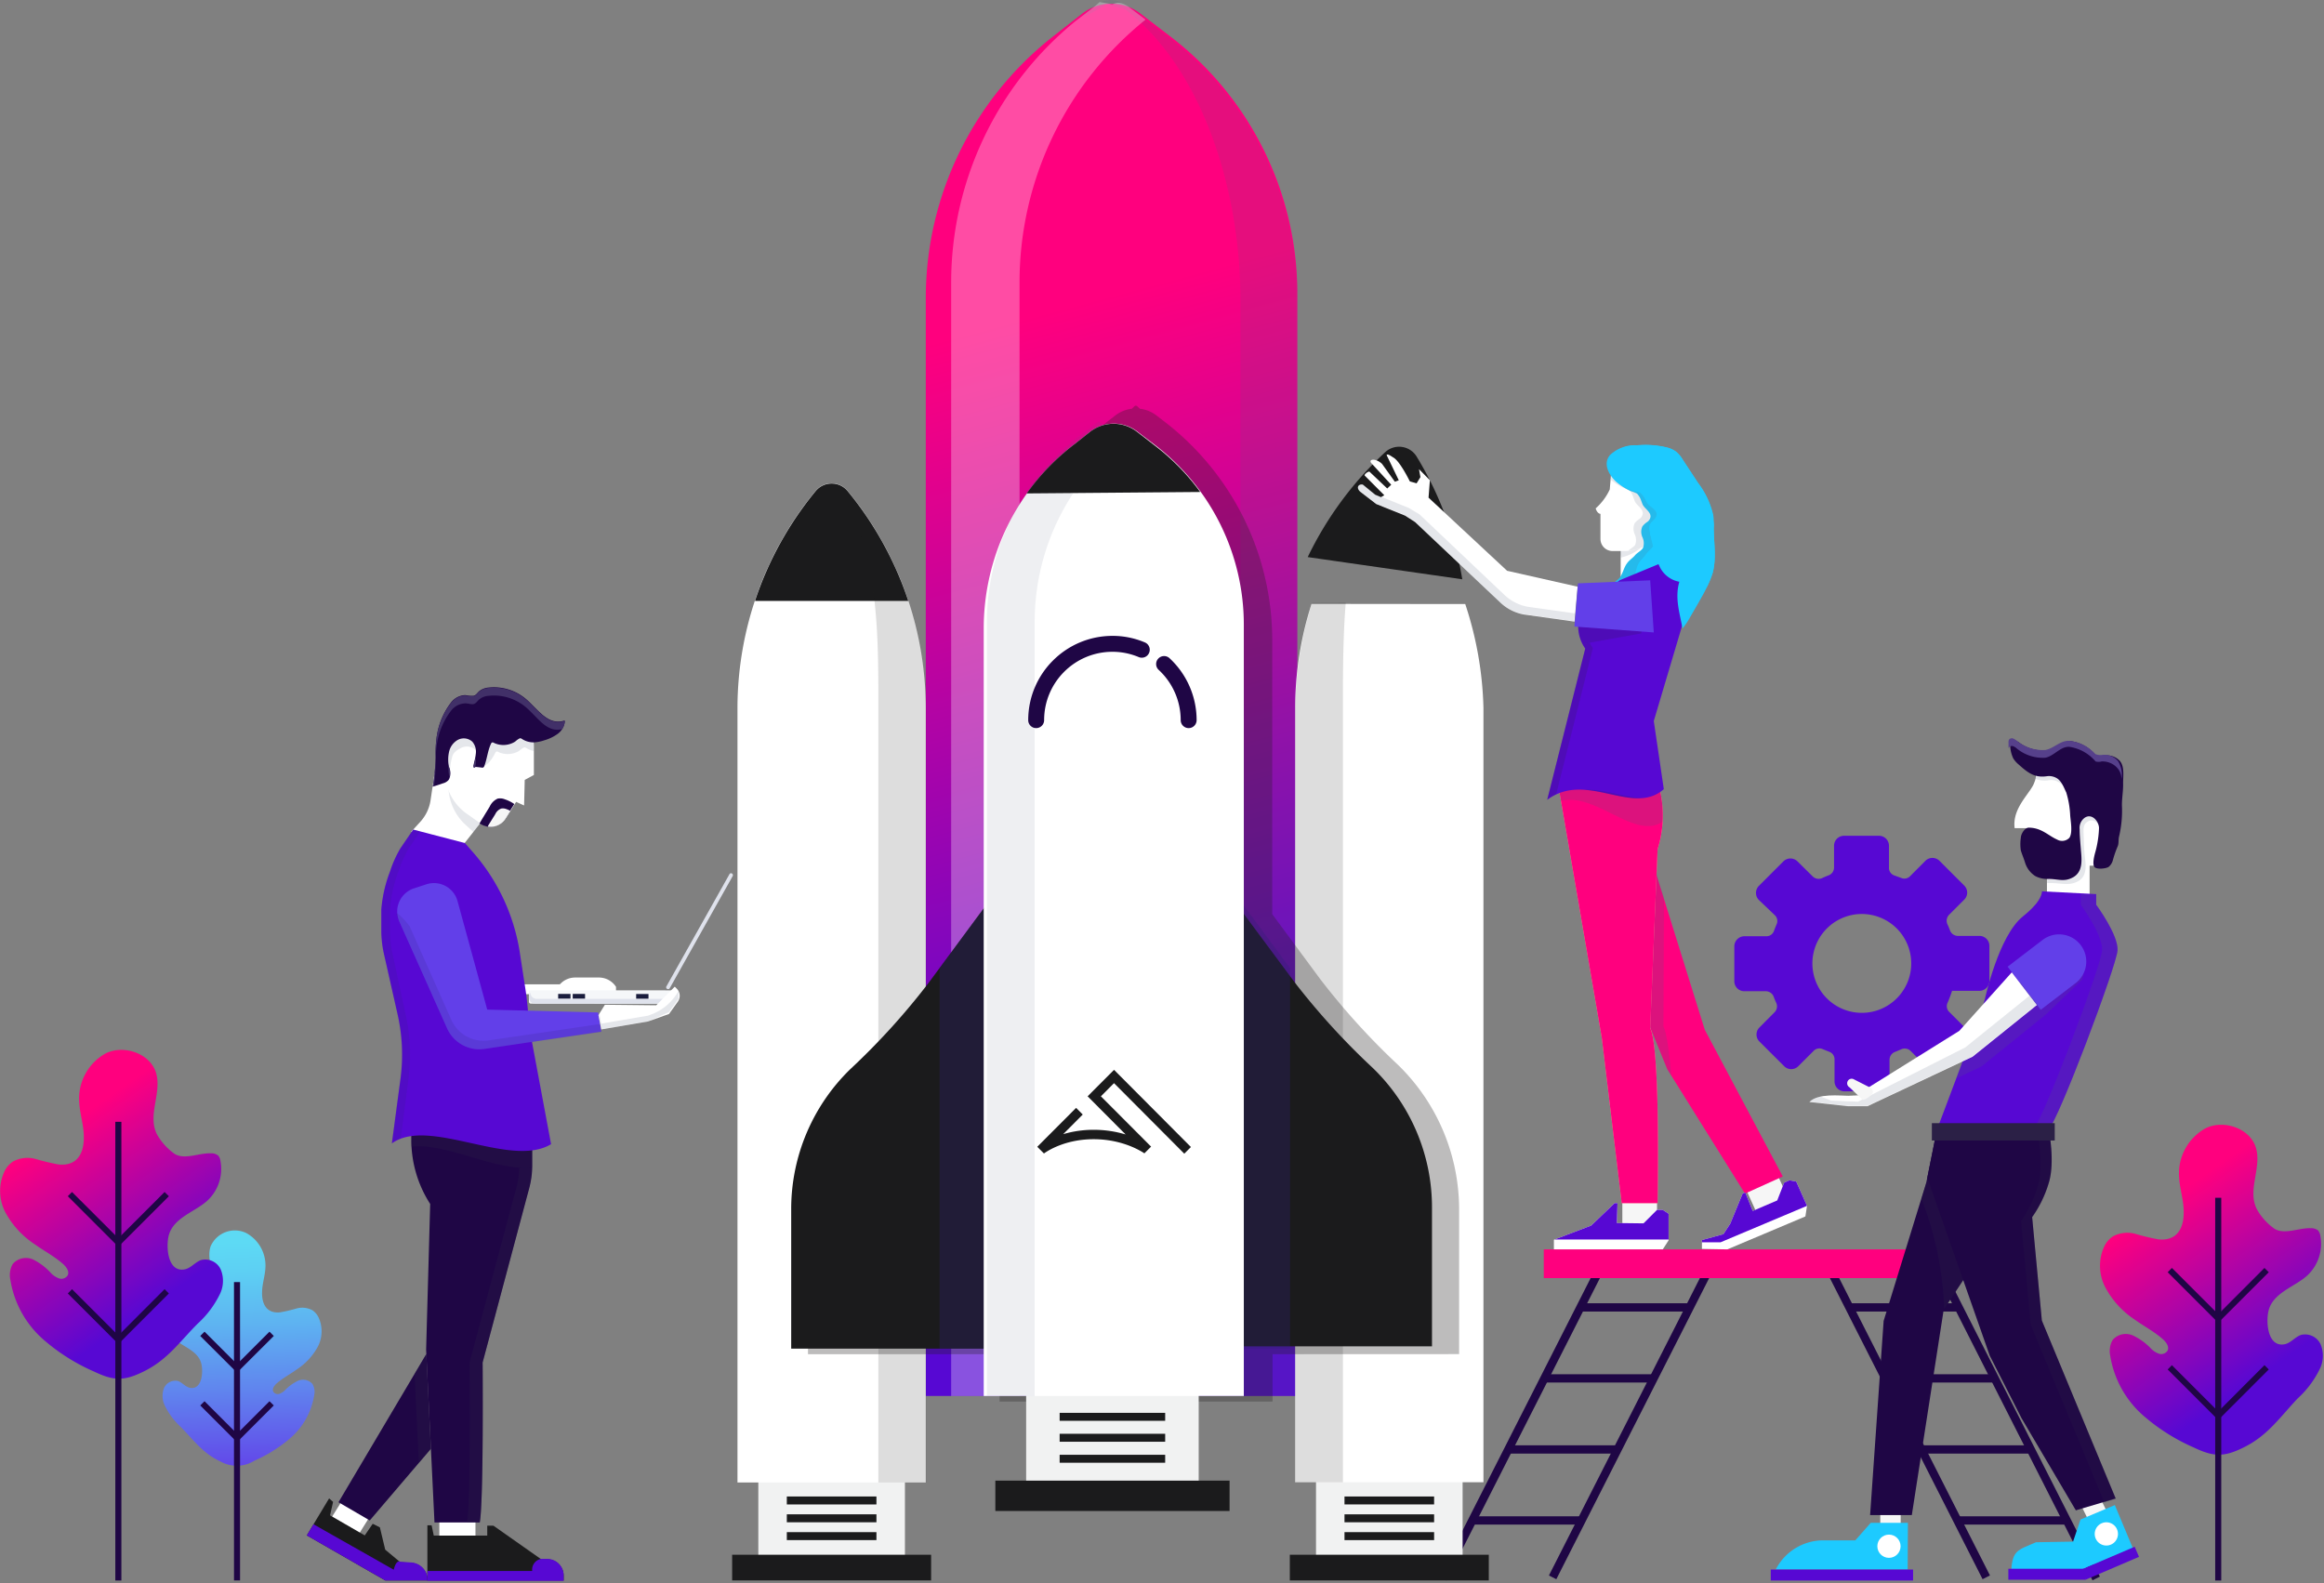 <?xml version="1.0" encoding="utf-8"?>
<svg xmlns="http://www.w3.org/2000/svg" width="960" height="654" viewBox="0 0 960 654">
    <rect x="0" y="0" width="960" height="654" fill="#808080" stroke="none"/>
    <defs>
        <linearGradient id="a" x1="51.221%" x2="48.615%" y1="104.92%" y2="5.006%">
            <stop offset="0%" stop-color="#623FE9"/>
            <stop offset="3%" stop-color="#6244E9"/>
            <stop offset="37%" stop-color="#6084EE"/>
            <stop offset="65%" stop-color="#5EB3F1"/>
            <stop offset="87%" stop-color="#5DCFF3"/>
            <stop offset="100%" stop-color="#5DDAF4"/>
        </linearGradient>
        <linearGradient id="b" x1="36.722%" x2="63.953%" y1="20.883%" y2="79.592%">
            <stop offset="0%" stop-color="#FF007E"/>
            <stop offset="100%" stop-color="#5708D3"/>
        </linearGradient>
        <linearGradient id="c" x1="36.811%" x2="63.859%" y1="20.883%" y2="79.592%">
            <stop offset="0%" stop-color="#FF007E"/>
            <stop offset="100%" stop-color="#5708D3"/>
        </linearGradient>
        <linearGradient id="d" x1="47.942%" x2="52.163%" y1="20.883%" y2="79.592%">
            <stop offset="0%" stop-color="#FF007E"/>
            <stop offset="100%" stop-color="#5708D3"/>
        </linearGradient>
    </defs>
    <g fill="none" fill-rule="nonzero">
        <path d="M847.923 414.411c0-181.414-147.057-383.31-328.438-383.31-181.38 0-403.266 201.896-403.266 383.31 0 181.414 221.852 238.652 403.233 238.652 181.38 0 328.471-57.271 328.471-238.652z"/>
        <path d="M939.715 414.411c0-181.414-147.025-383.31-328.438-383.31-181.414 0-328.537 201.896-328.537 383.31 0 181.414 147.057 238.652 328.438 238.652 181.38 0 328.537-57.271 328.537-238.652z"/>
        <path fill="url(#a)" d="M23.625 95.118l.559.263a13.841 13.841 0 0 0 14.235-.296 58.652 58.652 0 0 0 14.269-8.877 29.589 29.589 0 0 0 10.356-18.213 6.345 6.345 0 0 0-.756-4.603 5.195 5.195 0 0 0-6.017-1.25 18.838 18.838 0 0 0-5.293 3.847 6.082 6.082 0 0 1-2.334 1.512 2.203 2.203 0 0 1-2.466-.822c-.723-1.315.526-2.794 1.677-3.747 2.663-2.203 5.161-3.485 7.923-5.458a26.301 26.301 0 0 0 8.68-9.304 13.71 13.71 0 0 0 .328-12.329 7.43 7.43 0 0 0-2.531-2.893 8.91 8.91 0 0 0-6.576-.69 60.658 60.658 0 0 1-6.74 1.578c-5.424.559-7.56-3.288-7.43-8.252 0-3.288 1.151-6.576 1.349-9.863a15.255 15.255 0 0 0-7.924-14.663 10.915 10.915 0 0 0-14.663 5.457c-2.071 6.05 2.663 12.855-.46 18.674a18.148 18.148 0 0 1-5.129 5.59c-2.992 1.84-7.266-.33-10.75 0a3.09 3.09 0 0 0-2.137.69 2.86 2.86 0 0 0-.658 1.545 12.723 12.723 0 0 0 3.88 11.67c3.583 3.289 9.862 4.932 11.309 10.061.953 3.288.559 11.08-4.504 10.29-1.907-.328-3.288-2.202-4.964-2.794a5.096 5.096 0 0 0-5.853 2.86 9.074 9.074 0 0 0 .165 6.937 29.096 29.096 0 0 0 6.575 8.976c5.326 5.326 8.844 10.619 15.88 14.104z" transform="translate(66.753 508.301)"/>
        <path fill="#1F0645" d="M96.657 529.643h2.5v123.255h-2.5z"/>
        <path fill="#1F0645" d="M97.907 567.058l15.189-15.157-1.775-1.775-13.414 13.414-13.414-13.414-1.775 1.775zM97.907 595.792l15.189-15.19-1.775-1.742-13.414 13.414-13.414-13.414-1.775 1.743z"/>
        <g>
            <path fill="url(#b)" d="M59.375 132.88l-.756.361c-7.956 3.814-12.164 3.288-19.923-.394a80.712 80.712 0 0 1-19.923-12.428A41.589 41.589 0 0 1 4.274 94.973a9.074 9.074 0 0 1 1.052-6.576 7.233 7.233 0 0 1 8.416-1.742 25.02 25.02 0 0 1 7.398 5.687 8.811 8.811 0 0 0 3.287 2.105 3.09 3.09 0 0 0 3.452-1.151c1.053-1.841-.723-3.912-2.334-5.26-3.715-3.09-7.2-4.866-11.08-7.628A36.592 36.592 0 0 1 2.368 67.422a19.134 19.134 0 0 1-.493-17.26 10.06 10.06 0 0 1 3.55-4.044 12.625 12.625 0 0 1 9.37-.986 95.145 95.145 0 0 0 9.403 2.235c7.595.79 10.587-4.57 10.422-11.54 0-4.668-1.61-9.238-1.874-13.906A21.337 21.337 0 0 1 43.792 1.405c7.43-3.517 17.852 0 20.515 7.66 2.893 8.483-3.715 17.984.657 26.072a24.888 24.888 0 0 0 7.168 7.858c4.175 2.564 10.158-.46 14.991-.23a4.405 4.405 0 0 1 3.025.953c.509.62.828 1.373.92 2.17a17.885 17.885 0 0 1-5.424 16.438c-4.997 4.57-13.71 6.904-15.847 14.038-1.315 4.439-.756 15.518 6.313 14.368 2.663-.395 4.438-3.025 6.97-3.88a7.036 7.036 0 0 1 8.153 4.011 12.427 12.427 0 0 1-.23 9.699 40.175 40.175 0 0 1-9.304 12.526c-7.53 7.528-12.428 14.926-22.324 19.791z" transform="translate(0 433.685)"/>
            <path fill="#1F0645" d="M47.638 463.43h2.499v189.5h-2.499z"/>
            <path fill="#1F0645" d="M48.888 515.047L28.01 494.17l1.742-1.743 19.135 19.102 19.101-19.102 1.775 1.743zM48.888 555.222L28.01 534.345l1.742-1.775 19.135 19.134 19.101-19.134 1.775 1.775z"/>
        </g>
        <g>
            <path fill="url(#c)" d="M60.137 133.4l-.756.362c-7.956 3.813-12.165 3.287-19.923-.395a80.712 80.712 0 0 1-19.924-12.427A41.589 41.589 0 0 1 5.036 95.493a9.074 9.074 0 0 1 1.052-6.575 7.233 7.233 0 0 1 8.416-1.743 25.02 25.02 0 0 1 7.397 5.392 8.416 8.416 0 0 0 3.288 2.104 3.09 3.09 0 0 0 3.452-1.15c1.052-1.842-.723-3.913-2.334-5.26-3.715-3.091-7.2-4.866-11.08-7.628A36.592 36.592 0 0 1 3.13 67.483a19.134 19.134 0 0 1-.493-17.261 10.06 10.06 0 0 1 3.55-4.044 12.625 12.625 0 0 1 9.37-.986c3.09.92 6.23 1.666 9.403 2.235 7.594.79 10.586-4.57 10.422-11.54 0-4.668-1.611-9.238-1.874-13.906A21.337 21.337 0 0 1 44.553 1.466c7.43-3.518 17.852 0 20.515 7.66 2.894 8.482-3.715 17.984.658 26.071a24.888 24.888 0 0 0 7.167 7.858c4.175 2.564 10.16-.46 14.992-.23a4.405 4.405 0 0 1 3.025.953c.495.628.813 1.377.92 2.17a17.885 17.885 0 0 1-5.425 16.438c-4.997 4.57-13.71 6.904-15.846 14.039-1.315 4.438-.756 15.517 6.312 14.367 2.663-.395 4.439-3.025 6.97-3.88a7.036 7.036 0 0 1 8.154 4.011 12.427 12.427 0 0 1-.23 9.699 40.175 40.175 0 0 1-9.305 12.526c-7.528 7.989-12.427 15.386-22.323 20.252z" transform="translate(866.658 464.562)"/>
            <path fill="#1F0645" d="M915.058 494.828h2.499v158.104h-2.5z"/>
            <path fill="#1F0645" d="M916.307 546.444l-20.877-20.877 1.743-1.775 19.134 19.134 19.101-19.134 1.776 1.775zM916.307 586.62l-20.877-20.878 1.743-1.775 19.134 19.134 19.101-19.134 1.776 1.775z"/>
        </g>
        <g>
            <g fill="#1F0645">
                <path d="M755.09 526.415l3.049-1.546 63.879 125.967-3.05 1.546zM800.492 526.872l3.05-1.547 63.879 125.968-3.05 1.546z"/>
                <path d="M763.924 538.389h45.173v3.419h-45.173zM778.784 567.715h45.173v3.419h-45.173zM793.677 597.074h45.173v3.419h-45.173zM808.537 626.4h45.173v3.419h-45.173z"/>
            </g>
            <g fill="#1F0645">
                <path d="M639.834 650.846L703.758 524.9l3.048 1.548-63.923 125.944zM594.447 651.365l63.923-125.944 3.049 1.547-63.923 125.945z"/>
                <path d="M652.8 538.389h45.173v3.419H652.8zM637.907 567.715h45.173v3.419h-45.173zM623.047 597.074h45.173v3.419h-45.173zM608.186 626.4h45.173v3.419h-45.173z"/>
            </g>
            <path fill="#FF007E" d="M637.71 516.132h192.789V528h-192.79z"/>
            <path fill="#5708D3" d="M806.367 409.315h11.31a4.143 4.143 0 0 0 4.11-4.142V390.74a4.11 4.11 0 0 0-4.143-4.11h-8.877a3.518 3.518 0 0 1-3.288-2.334 22.389 22.389 0 0 0-1.019-2.433 3.55 3.55 0 0 1 .658-3.945l6.246-6.247a4.077 4.077 0 0 0 0-5.852l-10.191-10.192a4.142 4.142 0 0 0-5.852 0l-6.28 6.313a3.288 3.288 0 0 1-3.748.723l-2.827-1.02a3.288 3.288 0 0 1-2.17-3.287v-8.942a4.11 4.11 0 0 0-4.143-4.143h-14.4a4.11 4.11 0 0 0-4.142 4.143v8.942a3.452 3.452 0 0 1-2.334 3.288c-.855.329-1.71.69-2.532 1.085a3.518 3.518 0 0 1-3.945-.658l-6.28-6.213a4.142 4.142 0 0 0-5.852 0l-10.093 10.093a4.142 4.142 0 0 0 0 5.852l6.576 6.28a3.288 3.288 0 0 1 .723 3.78c-.395.92-.79 1.874-1.085 2.729a3.288 3.288 0 0 1-3.288 2.17h-8.942a4.208 4.208 0 0 0-4.143 4.175v14.4a4.11 4.11 0 0 0 4.143 4.142h8.844a3.518 3.518 0 0 1 3.287 2.302c.298.839.638 1.662 1.02 2.466a3.452 3.452 0 0 1-.658 3.912l-6.247 6.28a4.11 4.11 0 0 0 0 5.851l10.192 10.16a4.11 4.11 0 0 0 5.852 0l6.313-6.313a3.288 3.288 0 0 1 3.78-.723l2.696 1.085a3.288 3.288 0 0 1 2.17 3.287v8.943a4.11 4.11 0 0 0 4.176 4.11h14.4a4.143 4.143 0 0 0 4.142-4.176v-8.844c0-1.48.937-2.799 2.334-3.287l2.433-1.02a3.518 3.518 0 0 1 3.945.625l6.247 6.28a4.11 4.11 0 0 0 5.852 0l10.192-10.192a4.142 4.142 0 0 0 0-5.852l-6.313-6.313a3.288 3.288 0 0 1-.723-3.78c.986-2.236 1.808-4.8 1.874-4.965zm-57.37-14.992a20.416 20.416 0 1 1 40.167 7.348 20.416 20.416 0 0 1-40.167-7.348z"/>
            <path fill="#F1F2F2" d="M313.25 595.463h60.558v48.79H313.25z"/>
            <path fill="#1B1B1C" d="M302.433 642.28h82.192v10.618h-82.192zM325.02 618.213h37.018v3.288H325.02zM325.02 625.578h37.018v3.288H325.02zM325.02 632.942h37.018v3.288H325.02z"/>
            <path fill="#F1F2F2" d="M543.617 595.463h60.559v48.79h-60.56z"/>
            <path fill="#1B1B1C" d="M532.8 642.28h82.192v10.618H532.8zM555.387 618.213h37.019v3.288h-37.02zM555.387 625.578h37.019v3.288h-37.02zM555.387 632.942h37.019v3.288h-37.02z"/>
            <g>
                <path fill="url(#d)" d="M153.52 576.69H.053V122.992A137.392 137.392 0 0 1 53.345 14.499l11.408-8.943a19.726 19.726 0 0 1 23.902 0l12.887 9.863a133.644 133.644 0 0 1 51.979 105.863V576.69z" transform="translate(382.37)"/>
                <path fill="#525D7A" d="M482.992 15.682L466.849 3.288c-9.04-7.003-15.123-1.052-19.726 3.287.526 1.283 9.863-4.997 10.093-4.8l7.496 1.973c33.304 25.71 47.672 77.392 47.672 119.474v451.003a2.499 2.499 0 0 0 2.465 2.465h18.609a2.499 2.499 0 0 0 2.465-2.465V123.222a135.945 135.945 0 0 0-52.931-107.54z" opacity=".15"/>
                <path fill="#FFF" d="M473.195 8.12l-6.346-4.832c-5.03-3.88-6.575-1.217-7.726-1.578l-4.865-.855a73.775 73.775 0 0 1-2.86 2.367L444 8.942a139.2 139.2 0 0 0-51.09 107.705V576.69h28.24V116.647A139.266 139.266 0 0 1 473.196 8.12z" opacity=".3"/>
            </g>
            <g>
                <path fill="#FFF" d="M382.422 612.427h-77.786V292.603a141.173 141.173 0 0 1 32.317-89.852 8.548 8.548 0 0 1 13.151 0 141.173 141.173 0 0 1 32.318 89.852v319.824z"/>
                <path fill="#1B1B1C" d="M375.189 248.252a141.37 141.37 0 0 0-25.085-45.403 8.548 8.548 0 0 0-13.15 0 141.37 141.37 0 0 0-25.086 45.403h63.321z"/>
                <path fill="#1B1B1C" d="M350.104 202.85a8.416 8.416 0 0 0-5.622-2.96c18.773 24.56 18.345 61.809 18.345 92.811v319.726h19.726V292.603a141.173 141.173 0 0 0-32.449-89.754z" opacity=".15"/>
            </g>
            <g>
                <path fill="#1B1B1C" d="M604.044 239.31a141.863 141.863 0 0 0-18.839-50.663 8.482 8.482 0 0 0-12.986-1.874 144.658 144.658 0 0 0-32.022 43.364l63.847 9.173z"/>
                <path fill="#FFF" d="M605.26 249.534a146.63 146.63 0 0 1 7.529 43.069v319.726h-77.786V292.603a141.37 141.37 0 0 1 6.772-43.135l63.485.066z"/>
                <path fill="#1B1B1C" d="M541.94 249.074a153.929 153.929 0 0 0-6.937 43.529v319.726h19.726V292.603c0-12.92 0-29.885 1.183-43.628l-13.972.099z" opacity=".15"/>
            </g>
            <path fill="#231F20" d="M602.729 559.397V499.43a83.277 83.277 0 0 0-25.15-59.441 292.866 292.866 0 0 1-32.121-35.375l-19.924-26.96V264.1a113.82 113.82 0 0 0-43.956-89.49l-3.88-2.993a13.808 13.808 0 0 0-6.838-2.761c-1.742-1.71-1.676-1.71-3.287 0a13.808 13.808 0 0 0-6.839 2.761l-2.893 2.236a116.318 116.318 0 0 0-44.942 91.496v109.71l-21.863 29.589a292.603 292.603 0 0 1-32.088 35.375 83.211 83.211 0 0 0-25.184 59.441v59.967H412.9v19.562h112.767V559.43l77.063-.033z" opacity=".3"/>
            <g>
                <path fill="#F1F2F2" d="M423.88 556.57h71.276v57.436H423.88z"/>
                <path fill="#1B1B1C" d="M411.156 611.67h96.756v12.527h-96.756zM326.827 557.129h90.05v-196.11l-33.239 44.943a288.559 288.559 0 0 1-32.317 35.638 80.58 80.58 0 0 0-24.494 57.83v57.699z"/>
                <path fill="#312075" d="M388.11 399.945V557.13h28.767v-196.11z" opacity=".3"/>
                <path fill="#1B1B1C" d="M591.529 556.18h-90.05V360.96l33.239 44.745a294.937 294.937 0 0 0 32.35 35.474 80.055 80.055 0 0 1 24.46 57.567v57.436z"/>
                <path fill="#312075" d="M532.899 399.945V557.13h-28.767v-196.11z" opacity=".3"/>
                <path fill="#FFF" d="M513.797 576.69h-107.44V259.463a95.967 95.967 0 0 1 37.479-75.978l6.575-5.195a15.947 15.947 0 0 1 9.699-3.287 15.88 15.88 0 0 1 9.698 3.287l7.66 5.82a93.406 93.406 0 0 1 36.33 73.94v318.64z"/>
                <path fill="#1B1B1C" d="M489.206 476.598l2.745-2.754-31.763-31.885-10.91 10.937 15.7 15.765a45.391 45.391 0 0 0-13.193-1.929 44.026 44.026 0 0 0-12.6 1.8l8.078-8.109-2.745-2.751-16.039 16.078 2.755 2.761c1.18-.86 8.539-5.896 20.541-5.896 11.822 0 19.562 4.897 20.95 5.84l2.768-2.772-20.733-20.787 5.423-5.436 29.023 29.138z"/>
                <path fill="#525D7A" d="M463.562 181.545l-9.666-7.496-8.68 6.576a96.756 96.756 0 0 0-37.545 76.57V576.69h19.726V257.195a96.592 96.592 0 0 1 36.165-75.65z" opacity=".1"/>
                <path fill="#1B1B1C" d="M424.11 203.836l71.67-.592a92.811 92.811 0 0 0-18.41-18.904l-7.693-5.951a15.814 15.814 0 0 0-19.398 0l-6.575 5.195a95.342 95.342 0 0 0-19.594 20.252z"/>
                <path fill="#1F0645" d="M491.014 300.789a3.288 3.288 0 0 1-3.288-3.288 28.307 28.307 0 0 0-9.107-20.778 3.292 3.292 0 0 1 4.471-4.833 34.915 34.915 0 0 1 11.211 25.611 3.288 3.288 0 0 1-3.287 3.288zM428.022 300.789a3.288 3.288 0 0 1-3.288-3.288c.018-19.208 15.576-34.78 34.784-34.816a34.064 34.064 0 0 1 13.545 2.762 3.288 3.288 0 0 1-2.564 6.049 27.912 27.912 0 0 0-10.981-2.236c-15.584.018-28.208 12.657-28.208 28.241a3.288 3.288 0 0 1-3.288 3.288z"/>
                <path fill="#1B1B1C" d="M437.72 583.66h43.595v3.288H437.72zM437.72 592.307h43.595v3.288H437.72zM437.72 600.986h43.595v3.288H437.72z"/>
            </g>
            <g transform="translate(730.863 304.466)">
                <path fill="#F6F6F6" d="M45.849 318.449h8.416v9.205h-8.416zM128.17 316.13l7.552-3.716 4.064 8.26-7.551 3.715z"/>
                <path fill="#1F0645" d="M115.384 161.923l-14.039 30.444-29.293 44.12-13.184 84.954H41.641l5.59-80.22 17.654-57.27 4.405-22.028z"/>
                <path fill="#2B2046" d="M106.803 180.597l-40.011-6.148-1.907 9.502-2.071 6.772a136.011 136.011 0 0 1 9.402 45.535l29.13-43.89 5.457-11.77z" opacity=".3"/>
                <path fill="#FFF" d="M114.693 48.663h17.622v20.449h-17.622z"/>
                <path fill="#5708D3" d="M112.655 63.753l22.389 1.151v4.406s9.205 12.427 8.81 18.838c-.394 6.41-24.854 71.375-28.47 73.775H69.356s18.444-48.526 19.726-53.72c0 0 5.622-26.071 15.65-34.06-.165 0 7.594-5.524 7.923-10.39z"/>
                <path fill="#525D7A" d="M135.044 69.31v-4.406h-6.378v4.406s9.205 12.427 8.81 18.838c-.394 6.41-24.854 71.375-28.438 73.775h6.346c3.616-2.4 28.076-67.364 28.47-73.775.395-6.411-8.81-18.838-8.81-18.838z" opacity=".2"/>
                <path fill="#525D7A" d="M114.068 114.811l-13.15-16.964 12.033-10.39c4.076-4.24 7.2-3.484 11.44.592l.494.756c4.274 4.11 5.95 7.036 4.274 11.474l-15.09 14.532z" opacity=".2"/>
                <path fill="#623FE9" d="M112.096 112.707l-13.644-17.82 14.433-11.046a11.211 11.211 0 0 1 15.748 2.104 11.211 11.211 0 0 1-2.104 15.715l-14.433 11.047z"/>
                <path fill="#525D7A" d="M83.526 123.852a2817.428 2817.428 0 0 1-6.378 17.195l10.422-4.9 26.498-21.369-10.323-13.512-20.219 22.586z" opacity=".2"/>
                <path fill="#FFF" d="M40.556 152.52l43.43-20.449 26.532-21.337-10.356-13.512-21.666 24.164-39.452 24.592 1.545 1.874-7.923.362c-3.288 0-12.526-1.151-16.11 2.564l15.88 1.743h8.12z"/>
                <path fill="#525D7A" d="M107.493 106.855l-26.531 21.37-44.318 22.422-11.145-.46-4.274-1.677a8.811 8.811 0 0 0-4.702 2.17l15.88 1.742h8.022l43.43-20.45 26.531-21.336-2.893-3.781z" opacity=".15"/>
                <path fill="#1F0645" d="M115.384 161.923s2.827 13.611 0 22.455a48.033 48.033 0 0 1-6.806 13.94l4.011 42.74 30.477 73.512-16.439 4.898-22.422-38.038-13.15-25.874-25.776-73.446 4.011-20.088 46.094-.099z"/>
                <path fill="#2B2046" d="M110.78 163.501s2.795 13.644 0 22.455a48.559 48.559 0 0 1-6.805 13.973l4.011 42.904 30.411 73.348 4.833-1.447-30.641-73.446-4.01-42.74a48.033 48.033 0 0 0 6.805-13.94c2.827-8.844 0-22.455 0-22.455H69.356l-.329 1.579 41.754-.23z" opacity=".2"/>
                <path fill="#FFF" d="M139.318 53.167h-25.513a7.266 7.266 0 0 1-7.232-7.266V37.65h-5.228c-1.118-8.515 6.806-14.63 8.154-18.937a6.871 6.871 0 0 0-2.926-8.844h32.876l-.131 43.3z"/>
                <path fill="#2B2046" d="M67.153 159.523h50.762v7.167H67.153z"/>
                <path fill="#F6F6F6" d="M38.452 149.792l-5.293-5.063a1.907 1.907 0 0 1-.79-2.532 1.841 1.841 0 0 1 2.5-.822l6.87 3.485a1.907 1.907 0 0 1 .823 2.532c-.592.887-3.32 2.86-4.11 2.4z"/>
                <path fill="#1DCAFF" d="M57.258 324.63H41.904l-6.378 7.233h-13.15a22.06 22.06 0 0 0-19.727 12.066h54.51l.099-19.299z"/>
                <circle cx="49.433" cy="334.296" r="4.8" fill="#FFF"/>
                <path fill="#5708D3" d="M.611 343.929h58.784v4.537H.611z"/>
                <path fill="#1DCAFF" d="M142.737 317.299l-14.17 5.95-3.09 9.14-15.32.263c-7.628 3.288-9.634 3.288-10.225 11.606h28.372l21.863-9.173-7.43-17.786z"/>
                <path fill="#FFF" d="M143.658 327.359a4.8 4.8 0 1 1-8.858 3.701 4.8 4.8 0 0 1 8.858-3.701z"/>
                <path fill="#5708D3" d="M98.748 343.6h31.989v4.537H98.748z"/>
                <path fill="#5708D3" d="M128.961 343.92l21.97-9.412 1.787 4.17-21.97 9.412z"/>
                <path fill="#525D7A" d="M135.11 53.167h4.208V9.868H106.44a6.575 6.575 0 0 1 3.288 7.365c1.844.746 3.859.962 5.819.625a5.984 5.984 0 0 1 3.55.558 12 12 0 0 1 5.327 5.59 44.778 44.778 0 0 1 1.61 10.323c.198 2.466 1.283 7.66 0 9.863-1.051 1.578-4.536.657-6.279 0-3.65-1.545-6.575-4.8-11.704-4.932a2.466 2.466 0 0 0-1.447.625v6.18c0 4 3.233 7.248 7.233 7.267h.888v7.002h1.775c4.044 0 7.43 1.315 11.178-.822 4.274-2.531 2.795-7.857 2.5-11.835-.198-2.63-.231-5.36-.363-7.956 0-1.677-.23-3.485 1.48-4.636 2.926-2.006 5.82 1.48 5.885 4.307.205 3.296.04 6.604-.493 9.863-.263.953-1.217 2.498-1.578 3.912z" opacity=".15"/>
                <path fill="#1F0645" d="M107.164 37.452c5.26 0 8.055 3.288 11.704 4.899a4.142 4.142 0 0 0 5.096-.724c1.414-2.104.526-6.74.33-9.238a37.808 37.808 0 0 0-1.612-9.436c-1.052-2.202-2.038-5.095-4.372-6.18a6.28 6.28 0 0 0-3.551-.592c-5.162.789-7.956-1.414-11.77-4.833a10.882 10.882 0 0 1-2.17-2.433 13.15 13.15 0 0 1-1.282-6.575c-.042-.43.038-.863.23-1.25.362-.493 2.729.724 3.288 1.085a16.438 16.438 0 0 0 11.868 3.288c3.617-.723 6.181-3.912 9.863-3.715a15.748 15.748 0 0 1 10.126 5.95 8.548 8.548 0 0 0 3.288 0 7.266 7.266 0 0 1 6.575 2.138c2.104 2.432 1.315 6.575 1.381 9.501.066 2.926-.526 5.95-.493 8.942a46.027 46.027 0 0 1-1.15 12.69c-.428 1.579 0 3.091-.724 4.472a44.712 44.712 0 0 0-1.907 5.59 5.326 5.326 0 0 1-1.677 2.596c-1.019.757-5.095 1.217-5.95 0-.855-1.216 0-4.635.427-6.115a42.542 42.542 0 0 0 1.513-9.863c0-2.827-2.96-6.28-5.885-4.307a5.129 5.129 0 0 0-2.105 4.735c0 2.564.263 5.26.46 7.89.297 3.978 1.25 9.37-3.024 11.901-3.748 2.137-6.082.822-10.126.757a10.718 10.718 0 0 1-5.655-1.184 10.159 10.159 0 0 1-4.24-5.655c-.494-1.644-1.217-3.287-1.71-4.898a17.82 17.82 0 0 1 0-5.293c.032-1.579 1.643-4.143 3.254-4.143z"/>
                <path fill="#56408B" d="M99.044 4.247c.4-.478 1.053-.66 1.644-.46a5.03 5.03 0 0 1 1.545.953 16.833 16.833 0 0 0 11.835 3.813c3.65-.756 6.181-4.7 9.864-4.504a17.622 17.622 0 0 1 10.849 6.05 4.668 4.668 0 0 0 2.498 0 8.252 8.252 0 0 1 6.773 3.024 7.036 7.036 0 0 1 1.447 4.241 10.652 10.652 0 0 0-1.447-7.43 7.332 7.332 0 0 0-6.575-2.531 5.425 5.425 0 0 1-2.795-.362 16.8 16.8 0 0 0-10.75-5.457c-3.748-.198-6.247 3.057-9.864 3.78a16.833 16.833 0 0 1-11.835-3.813 5.753 5.753 0 0 0-1.545-.954 1.512 1.512 0 0 0-1.644.46c-.193.387-.272.82-.23 1.25V4.64c.06-.14.137-.273.23-.394z"/>
            </g>
            <g>
                <path fill="#F6F6F6" d="M719.711 487.972l13.049-5.933 6.123 13.468-13.048 5.933z"/>
                <path fill="#FF007E" d="M675.189 408.427l13.512 33.239 32.12 51.419 15.617-7.069-32.219-60.591-24-76.932z"/>
                <path fill="#FFF" d="M720.953 492.625l-1.117.493-5.096 12.394-2.828 4.34-8.876 2.433v3.65l10.487.197 32.252-13.611.658-4.34-4.438-10.06-2.828-.526-2.17.986-2.86 7.331-10.126 4.34z"/>
                <path fill="#5708D3" d="M746.433 498.148l-4.438-10.027-2.828-.526-2.17.986-2.86 7.331-10.126 4.34-3.058-7.627-1.117.493-5.096 12.394-2.828 4.34-8.876 2.433v.92h7.693z"/>
                <path fill="#F6F6F6" d="M670.16 491.77h14.333v14.795H670.16z"/>
                <path fill="#F8AA8F" d="M643.101 320.975l18.576 107.836 8.219 68.22h14.827s1.282-63.782-3.057-72.33l3.057-73.874a46.422 46.422 0 0 0 1.381-22.356 16.438 16.438 0 0 0-3.945-8.022l-.493-.526-38.565 1.052z"/>
                <path fill="#525D7A" d="M690.411 444.427c-.855-9.863-1.973-17.819-3.288-20.449l.23-53.03-7.134-22.455-5.03 59.934 13.512 33.239 1.71 2.761z" opacity=".2"/>
                <path fill="#FF007E" d="M643.101 320.975l18.576 107.836 8.219 68.22h14.827s1.282-63.782-3.057-72.33l3.057-73.874a46.422 46.422 0 0 0 1.381-22.356 16.438 16.438 0 0 0-3.945-8.022l-.493-.526-38.565 1.052z"/>
                <path fill="#FFF" d="M668.153 497.03h-1.183l-9.699 9.271-15.386 5.852v3.979h44.975l2.4-3.716v-11.013l-2.4-1.578h-2.4l-5.556 5.556-11.014-.132z"/>
                <path fill="#5708D3" d="M684.46 499.825l-5.556 5.556-11.014-.132.263-8.219h-1.183l-9.699 9.271-15.123 5.754h47.112v-10.652l-2.4-1.578z"/>
                <path fill="#FFF" d="M669.468 225.403h14.73v14.334h-14.73z"/>
                <path fill="#525D7A" d="M669.567 230.334a19.364 19.364 0 0 0 11.836-8.055l-12.954 2.73 1.118 5.325z" opacity=".15"/>
                <path fill="#FFF" d="M665.622 194.236l-.658 7.956a23.901 23.901 0 0 1-5.819 7.824s.526 2.105 1.973 2.269v10.29a4.997 4.997 0 0 0 4.997 5.063h4.833a19.364 19.364 0 0 0 18.444-13.413l3.78-11.639-5.457-11.408-13.742-.789a8.647 8.647 0 0 0-8.351 3.847z"/>
                <path fill="#525D7A" d="M672.625 227.507a19.332 19.332 0 0 0 16.701-13.15l3.78-11.64-5.457-11.407-13.676-.921a8.647 8.647 0 0 0-8.384 3.847l-.296 3.88a24.986 24.986 0 0 0 5.063 3.287c.927.287 1.829.65 2.696 1.085a8.35 8.35 0 0 1 1.743 3.287c.197.428.328.855.493 1.283.822 1.775 3.485 3.09 3.287 5.194a3.09 3.09 0 0 1-1.413 2.17 7.134 7.134 0 0 0-1.94 1.775 5.556 5.556 0 0 0 0 4.406 5.82 5.82 0 0 1 .263 4.438c-.46.822-1.874 1.545-2.86 2.466z" opacity=".15"/>
                <path fill="#1DCAFF" d="M665.063 187.956c-3.09 3.65-.395 8.384 2.597 11.112a24.822 24.822 0 0 0 5.918 3.781c.917.27 1.809.623 2.663 1.052a7.989 7.989 0 0 1 1.775 3.124l.494 1.282c.789 1.808 3.452 3.09 3.287 5.194a3.09 3.09 0 0 1-1.413 2.17c-.745.488-1.401 1.1-1.94 1.808a5.425 5.425 0 0 0 0 4.406 5.786 5.786 0 0 1 .263 4.438c-.723 1.25-2.4 1.973-3.288 3.058-.887 1.085-2.4 2.005-3.287 3.287-1.447 1.874-1.776 4.537-3.288 6.247a29.95 29.95 0 0 1-6.181 4.373 8.252 8.252 0 0 0-4.11 6.575c4.209-1.447 9.403.69 12.954-1.973.625-.46 1.183-1.085 1.808-1.578a28.997 28.997 0 0 1 5.26-2.597 13.15 13.15 0 0 0 4.406-3.715c1.76.46 3.602.528 5.392.197a17.096 17.096 0 0 0 7.232-1.972 17.326 17.326 0 0 0 4.406-4.735l1.907-2.695c.592-.822 1.183-1.644 1.71-2.5a22.62 22.62 0 0 0 3.912-15.648 34.225 34.225 0 0 0-6.181-13.151l-6.312-9.6a13.15 13.15 0 0 0-2.696-3.288 10.455 10.455 0 0 0-3.288-1.644 36.855 36.855 0 0 0-12.888-1.019 15.058 15.058 0 0 0-11.112 4.011z"/>
                <path fill="#FFF" d="M650.4 256.8l-20.844-2.926a19.036 19.036 0 0 1-9.863-4.997l-35.145-33.206-4.143-2.663-11.934-4.8-6.575-5.063c-1.874-1.742-.723-3.287 1.052-2.959l5.096 4.176 2.4 1.019 1.38-.79-8.153-8.186c0-.624 1.348-1.61 2.006-1.578l7.364 6.97 1.644-1.545-8.318-9.041c-1.085-1.545 1.808-2.071 4.504.394l5.326 7.398 1.611-.592-5.03-10.422c.427-.723 2.038.592 2.795 1.02 2.761 1.544 6.805 9.862 6.805 9.862l2.795.79 1.578-2.565-.592-3.288 4.504 4.57-.559 7.2 32.45 30.214 29.128 6.575L650.4 256.8z"/>
                <path fill="#525D7A" d="M631.233 250.685a18.838 18.838 0 0 1-9.863-4.997l-35.014-33.206-4.438-2.663-11.343-4.57h-.197l-2.4-1.019-5.096-4.175c-1.775-.197-2.926 1.216-1.052 2.959l6.575 5.063 11.935 4.8 4.142 2.663 35.014 33.205a19.036 19.036 0 0 0 9.863 4.997l20.844 2.926.296-3.287-19.266-2.696z" opacity=".15"/>
                <g fill="#525D7A" opacity=".15">
                    <path d="M664.438 189.074a11.836 11.836 0 0 1 7.266-4.504 10.816 10.816 0 0 0-6.575 3.288 5.359 5.359 0 0 0-1.085 2.104c.098-.31.23-.607.394-.888zM668.877 244.142a29.326 29.326 0 0 0 5.655-4.964c1.249-1.907 1.216-4.537 2.432-6.575.855-1.414 2.104-2.335 2.992-3.682.888-1.348 2.367-2.137 2.926-3.453a5.918 5.918 0 0 0-.789-4.372 5.326 5.326 0 0 1-.592-4.373c.44-.769 1.02-1.45 1.71-2.005a3.288 3.288 0 0 0 1.118-2.334c-.197-2.105-3.025-3.058-4.011-4.735l-.658-1.216a7.792 7.792 0 0 0-2.137-2.86 15.912 15.912 0 0 0-2.794-.757 24.164 24.164 0 0 1-5.392-2.465 30.74 30.74 0 0 0 4.241 2.531c.917.27 1.809.623 2.663 1.052a7.989 7.989 0 0 1 1.775 3.124l.494 1.282c.789 1.808 3.452 3.09 3.287 5.194a3.09 3.09 0 0 1-1.413 2.17c-.745.488-1.401 1.1-1.94 1.808a5.425 5.425 0 0 0 0 4.406 5.786 5.786 0 0 1 .263 4.438c-.723 1.25-2.4 1.973-3.288 3.058-.887 1.085-2.4 2.005-3.287 3.287-1.447 1.874-1.776 4.537-3.288 6.247a29.95 29.95 0 0 1-6.181 4.34 8.252 8.252 0 0 0-4.11 6.575c2.31-.573 4.7-.75 7.069-.526a9.863 9.863 0 0 1 3.255-5.195z"/>
                </g>
                <path fill="#525D7A" d="M682.159 320.35l-.493-.525-38.565 1.15 1.71 9.863c14.564-3.55 30.608 16.439 41.984 8.581a46.816 46.816 0 0 0-.69-11.112 16.438 16.438 0 0 0-3.946-7.956z" opacity=".2"/>
                <path fill="#5708D3" d="M685.02 233.096s12.196 4.504 12.788 15.452l-14.663 49.315 4.143 28.142c-12.822 11.376-31.858-7.726-48.165 4.406l15.715-62.466a15.978 15.978 0 0 1-2.235-13.808l.46-1.512 16.011-12.92 15.945-6.61z"/>
                <g fill="#2B2046" opacity=".2">
                    <path d="M656.68 265.512l-2.96.526c.33.629.703 1.233 1.118 1.809l-15.715 62.465a21.041 21.041 0 0 1 3.715-2.235l15.157-60.362a16.438 16.438 0 0 1-1.316-2.203zM653.984 326.268c8.383.46 16.8 4.011 24.197 3.485-7.496-.46-15.945-3.945-24.197-3.485z"/>
                </g>
                <path fill="#2B2046" d="M681.666 242.893l-17.622.756-10.981 8.877-.46 1.512a16.175 16.175 0 0 0 1.15 12l24.23-4.372 3.683-18.773z" opacity=".2"/>
                <path fill="#623FE9" d="M681.666 239.737l-29.82 1.25-1.479 17.851 32.778 2.433z"/>
                <path fill="#1DCAFF" d="M707.901 218.203a9.468 9.468 0 0 0-1.578-6.378 8.975 8.975 0 0 0-2.433-1.841 16.438 16.438 0 0 0-2.367-1.25 13.578 13.578 0 0 0-11.342 2.269 25.02 25.02 0 0 0-5.82 4.537 16.701 16.701 0 0 0-2.103 2.893 3.288 3.288 0 0 0-.362 3.288 90.444 90.444 0 0 0 3.288 11.44 11.178 11.178 0 0 0 8.515 7.168c-1.973 6.838.23 13.15 1.315 19.298a30.641 30.641 0 0 0 3.287-4.931 376.278 376.278 0 0 0 4.537-7.89 52.603 52.603 0 0 0 4.603-10.192c1.611-5.951.526-12.296.46-18.411z"/>
                <path fill="#1DCAFF" d="M707.901 218.203c.066-.898.066-1.799 0-2.696.017-.925-.05-1.849-.197-2.762a34.225 34.225 0 0 0-6.18-13.15l-6.313-9.6a13.15 13.15 0 0 0-2.696-3.288 10.455 10.455 0 0 0-3.288-1.644 36.855 36.855 0 0 0-12.887-1.02 15.058 15.058 0 0 0-11.014 3.88 5.556 5.556 0 0 0-1.25 2.63 16.438 16.438 0 0 1 10.192-3.287 36.92 36.92 0 0 1 12.888.855c1.185.33 2.3.877 3.288 1.61a13.94 13.94 0 0 1 2.761 3.288l6.576 9.534a34.422 34.422 0 0 1 6.345 12.987c.158.912.235 1.836.23 2.761.13.882.196 1.772.197 2.663.165 6.148 1.315 12.46-.394 18.444-.395 1.315-.888 2.63-1.414 3.913a43.2 43.2 0 0 0 2.795-6.773c1.512-5.885.427-12.23.361-18.345z"/>
            </g>
            <g>
                <path fill="#FFF" d="M196.405 639.124H181.48v-16.241h14.926zM147.462 634.97l-11.173-6.998 7.923-12.65 11.173 6.998z"/>
                <path fill="#1B1B1C" d="M176.68 652.899h-17.524L126.74 634.29l9.205-15.287 1.644 1.446-1.25 5.556 14.335 8.285 3.288-4.8 2.959 1.48 2.202 9.205 6.181 5.162 4.537.296a7.299 7.299 0 0 1 6.806 7.266h.032z"/>
                <path fill="#1F0645" d="M176.12 559.332l-36.295 61.249 12.92 7.529 25.25-29.59z"/>
                <path fill="#5708D3" d="M176.68 652.899h-17.524L126.74 634.29l2.761-4.602 33.14 18.772c1.118-4.471 2.696-3.287 2.696-3.287l4.537.295a7.299 7.299 0 0 1 6.805 7.43z"/>
                <path fill="#2B2046" d="M171.255 567.55l4.866-8.218 1.874 39.189-4.965 5.852z" opacity=".3"/>
                <path fill="#1F0645" d="M219.847 474.28v7.134c.01 3.208-.411 6.404-1.25 9.501l-19.233 71.934s.46 57.173-1.183 66.083h-18.707l-3.452-71.376 1.677-60.197a48.789 48.789 0 0 1-7.792-26.301v-4.735h49.972l-.032 7.956z"/>
                <path fill="#2B2046" d="M193.973 562.85l19.265-71.935a35.77 35.77 0 0 0 1.25-8.515h5.26a35.77 35.77 0 0 1-1.25 8.515l-19.134 71.934s.46 57.173-1.183 66.083h-5.26c1.643-8.91 1.052-66.083 1.052-66.083z" opacity=".3"/>
                <path fill="#1B1B1C" d="M176.548 652.899h56.285v-1.94a6.805 6.805 0 0 0-6.806-6.806h-2.465l-19.726-13.874h-2.565v4.077h-22.093l-.888-4.24h-1.742v22.783z"/>
                <path fill="#5708D3" d="M232.833 650.959v2.104h-56.285v-4.077h43.299a4.504 4.504 0 0 1 3.715-4.997h2.4a6.805 6.805 0 0 1 6.87 6.97z"/>
                <path fill="#FFF" d="M254.466 407.671a8.416 8.416 0 0 0-7.069-3.846h-9.863a8.384 8.384 0 0 0-5.786 2.334l-.493.46h-16.439v4.077h39.65v-3.025zM169.874 343.595l15.912 12.493 13.578-17.26-7.232-13.94a10.915 10.915 0 0 0-12.625-5.49l-1.644 11.144a16.899 16.899 0 0 1-4.208 8.91l-3.781 4.143z"/>
                <path fill="#F5F7F9" d="M277.107 414.653l-57.829-.04a.79.79 0 0 1-.789-.791l.003-3.944a.79.79 0 0 1 .79-.79l57.829.041a.79.79 0 0 1 .789.79l-.003 3.944a.79.79 0 0 1-.79.79z"/>
                <path fill="#DFE2EC" d="M218.466 411.682c.01-.594.231-1.165.624-1.61a2.597 2.597 0 0 0 2.565 2.564h54.28a2.532 2.532 0 0 0 1.939-.954v.362a2.564 2.564 0 0 1-2.564 2.564h-54.247a2.564 2.564 0 0 1-2.597-2.564v-.362zM275.605 408.526c.374.2.838.069 1.053-.296l26.005-46.323a.789.789 0 0 0-.296-1.052.723.723 0 0 0-1.052.296l-26.005 46.29a.723.723 0 0 0 .295 1.085z"/>
                <path fill="#191C3C" d="M236.581 410.597h5.096v1.94h-5.096zM230.564 410.597h5.096v1.94h-5.096zM262.783 410.63h5.096v1.94h-5.096z"/>
                <path fill="#525D7A" d="M185.326 322.948l.23-3.288a10.882 10.882 0 0 1 6.576 5.392l7.232 13.94-3.748 4.767-3.583-3.288a21.666 21.666 0 0 1-6.707-17.523z" opacity=".15"/>
                <path fill="#FFF" d="M220.537 309.304v10.85l-3.78 2.038-.264 10.553-3.288-1.48-4.34 6.84a7.332 7.332 0 0 1-10.421 2.037l-5.49-3.879a21.567 21.567 0 0 1-9.173-16.077l-1.118-14.367 2.038-1.71a38.038 38.038 0 0 1 31.66-8.12l1.677.329 1.743 6.28c.557 2.19.811 4.446.756 6.706z"/>
                <path fill="#525D7A" d="M182.532 305.95l2.038-1.709a38.038 38.038 0 0 1 31.66-8.12l1.677.328 1.742 6.28c.59 2.142.888 4.353.888 6.575v.92a9.468 9.468 0 0 1-2.663-.92c-.986-.559-.953-.822-1.907-.263-.953.559-1.118.92-1.742 1.282a9.205 9.205 0 0 1-8.384.33 1.02 1.02 0 0 0-.723-.198c-.256.117-.457.33-.56.592-3.287 6.575-6.344 6.016-6.213 4.208a6.28 6.28 0 0 0-1.413-4.997 5.425 5.425 0 0 0-5.984-1.513c-1.907.954-3.65 1.874-4.175 3.945a24.756 24.756 0 0 0-.855 8.187c.329 1.61-2.104 1.676-2.269-.56l-1.117-14.366z" opacity=".15"/>
                <path fill="#1F0645" d="M179.934 312.855c0-2.499 0-4.997.329-7.496a30.214 30.214 0 0 1 6.148-15.288 7.726 7.726 0 0 1 5.852-2.926c1.141.267 2.317.356 3.485.263.953-.296 1.512-1.282 2.268-1.94a7.2 7.2 0 0 1 3.913-1.446 20.482 20.482 0 0 1 15.287 4.701c1.381 1.151 2.598 2.499 3.88 3.748 3.288 3.288 6.838 6.773 11.803 5.26h.427a7.2 7.2 0 0 1-2.893 5.392 17.852 17.852 0 0 1-5.688 2.73c-1.305.452-2.665.728-4.044.821a8.614 8.614 0 0 1-4.602-1.118c-.987-.559-.987-.822-1.907-.263-.92.56-1.118.92-1.743 1.282a9.107 9.107 0 0 1-8.383.33 1.052 1.052 0 0 0-.756-.198 1.02 1.02 0 0 0-.526.625c-1.316 2.827-1.579 6.049-2.663 8.975a1.348 1.348 0 0 1-.494.756 1.512 1.512 0 0 1-.854 0l-3.288-.362c.329-1.742.888-3.485 1.052-5.26a6.345 6.345 0 0 0-1.414-5.03 5.227 5.227 0 0 0-5.95-.79 7.463 7.463 0 0 0-3.683 4.998c-.46 2.09-.46 4.255 0 6.345a5.753 5.753 0 0 1-.164 5.228 4.603 4.603 0 0 1-2.367 1.413c-1.38.494-2.762.954-4.175 1.348.67-4 1.055-8.043 1.15-12.098z"/>
                <g fill="#413068">
                    <path d="M221.096 295.89c-1.282-1.249-2.499-2.597-3.88-3.748a20.482 20.482 0 0 0-15.287-4.7 6.937 6.937 0 0 0-3.913 1.446c-.756.624-1.315 1.644-2.268 1.94-.953.295-2.367-.264-3.485-.264a7.726 7.726 0 0 0-5.852 2.926 30.115 30.115 0 0 0-6.148 15.551c-.296 2.466-.263 4.997-.329 7.496-.066 2.499-.329 5.523-.657 8.252l-.493.164a85.282 85.282 0 0 0 1.15-11.934c0-2.498 0-4.997.329-7.496a30.214 30.214 0 0 1 6.148-15.287 7.726 7.726 0 0 1 5.852-2.926c1.141.267 2.317.355 3.485.263.953-.296 1.512-1.283 2.268-1.94a7.2 7.2 0 0 1 3.913-1.447 20.482 20.482 0 0 1 15.287 4.702c1.381 1.15 2.598 2.498 3.88 3.748 3.288 3.287 6.838 6.772 11.803 5.26h.427a6.05 6.05 0 0 1-1.118 3.288c-4.57 1.282-7.989-2.006-11.112-5.294z"/>
                    <path d="M185.326 315.616c0 .56.164 1.118.263 1.644a7.463 7.463 0 0 1 0 3.978v-.46a17.063 17.063 0 0 1-.263-5.162zM196.603 315.255c-.078.63-.188 1.255-.329 1.874h-.723c.263-1.447.657-2.893.887-4.34.177.81.232 1.64.165 2.466z"/>
                </g>
                <path fill="#1F0645" d="M198.312 340.274h-.263c.296-.592.625-1.118.954-1.677l3.287-5.392a6.575 6.575 0 0 1 3.288-3.287 5.195 5.195 0 0 1 2.992.296 15.32 15.32 0 0 1 3.88 1.94l-3.979 6.246a7.332 7.332 0 0 1-10.159 1.874z"/>
                <path fill="#F6F6F6" d="M201.534 341.326c.206-.408.436-.804.69-1.184l2.368-3.813a4.504 4.504 0 0 1 2.433-2.302 3.88 3.88 0 0 1 2.104.198 9.666 9.666 0 0 1 1.676.756l-2.07 3.287a7.299 7.299 0 0 1-6.806 3.288h-.197l-.198-.23z"/>
                <path fill="#2B2046" d="M169.874 466.356h49.973v15.847c-14.598 1.94-35.507-10.225-49.842-8.515a11.408 11.408 0 0 1 0-2.598l-.131-4.734z" opacity=".3"/>
                <path fill="#5708D3" d="M170.696 342.707l-5.293 7.759a47.244 47.244 0 0 0-4.307 9.6 55.402 55.402 0 0 0-3.584 15.65v8.514a44.425 44.425 0 0 0 1.02 9.567l5.852 25.841a75.616 75.616 0 0 1 1.15 25.348l-3.65 27.354c15.321-11.113 48.954 10.487 65.754.328l-9.205-49.315a128.778 128.778 0 0 0-1.447-15.09l-2.334-15.222a81.699 81.699 0 0 0-19.529-41.26l-3.09-3.518-21.337-5.556z"/>
                <g fill="#312075" opacity=".15">
                    <path d="M161.096 360.066a47.244 47.244 0 0 1 4.208-9.6l5.293-7.76 2.992.757-4.767 7.003a49.315 49.315 0 0 0-4.241 9.6 55.299 55.299 0 0 0-3.485 15.65v8.514a44.416 44.416 0 0 0 1.02 9.567l5.555 25.841a75.616 75.616 0 0 1 1.15 25.348l-3.287 25.414a13.973 13.973 0 0 0-3.748 1.94l3.65-27.354a75.616 75.616 0 0 0-1.151-25.348l-5.655-25.84a44.425 44.425 0 0 1-1.02-9.568v-8.515a55.402 55.402 0 0 1 3.486-15.65z"/>
                </g>
                <path fill="#623FE9" d="M188.975 372.164l12.296 44.91 45.797 1.184 1.316 7.923-48.263 7.134a14.597 14.597 0 0 1-15.453-8.515l-19.726-44.12a10.093 10.093 0 0 1 6.116-13.71l5.03-1.644a10.093 10.093 0 0 1 12.887 6.838z"/>
                <path fill="#312075" d="M169.184 382.586l17.26 38.73a14.597 14.597 0 0 0 15.452 8.481l46.027-6.772.526 3.287-48.328 7.003a14.597 14.597 0 0 1-15.453-8.515l-19.726-44.12c-4.043-7.858 3.157.394 4.242 1.906z" opacity=".15"/>
                <path fill="#FFF" d="M248.384 425.26l19.298-3.287 8.68-3.09 3.55-4.965a4.175 4.175 0 0 0-.46-5.59l-.723-.723-7.66 7.694-21.206-.23-2.663 4.306 1.184 5.885z"/>
                <path fill="#525D7A" d="M248.384 422.86l19.298-3.287.986-.362a21.304 21.304 0 0 0 11.606-9.863v3.288l-3.912 5.49-8.68 3.814-19.298 3.287-1.118-5.885.361-.558.757 4.076z" opacity=".15"/>
            </g>
        </g>
    </g>
</svg>
